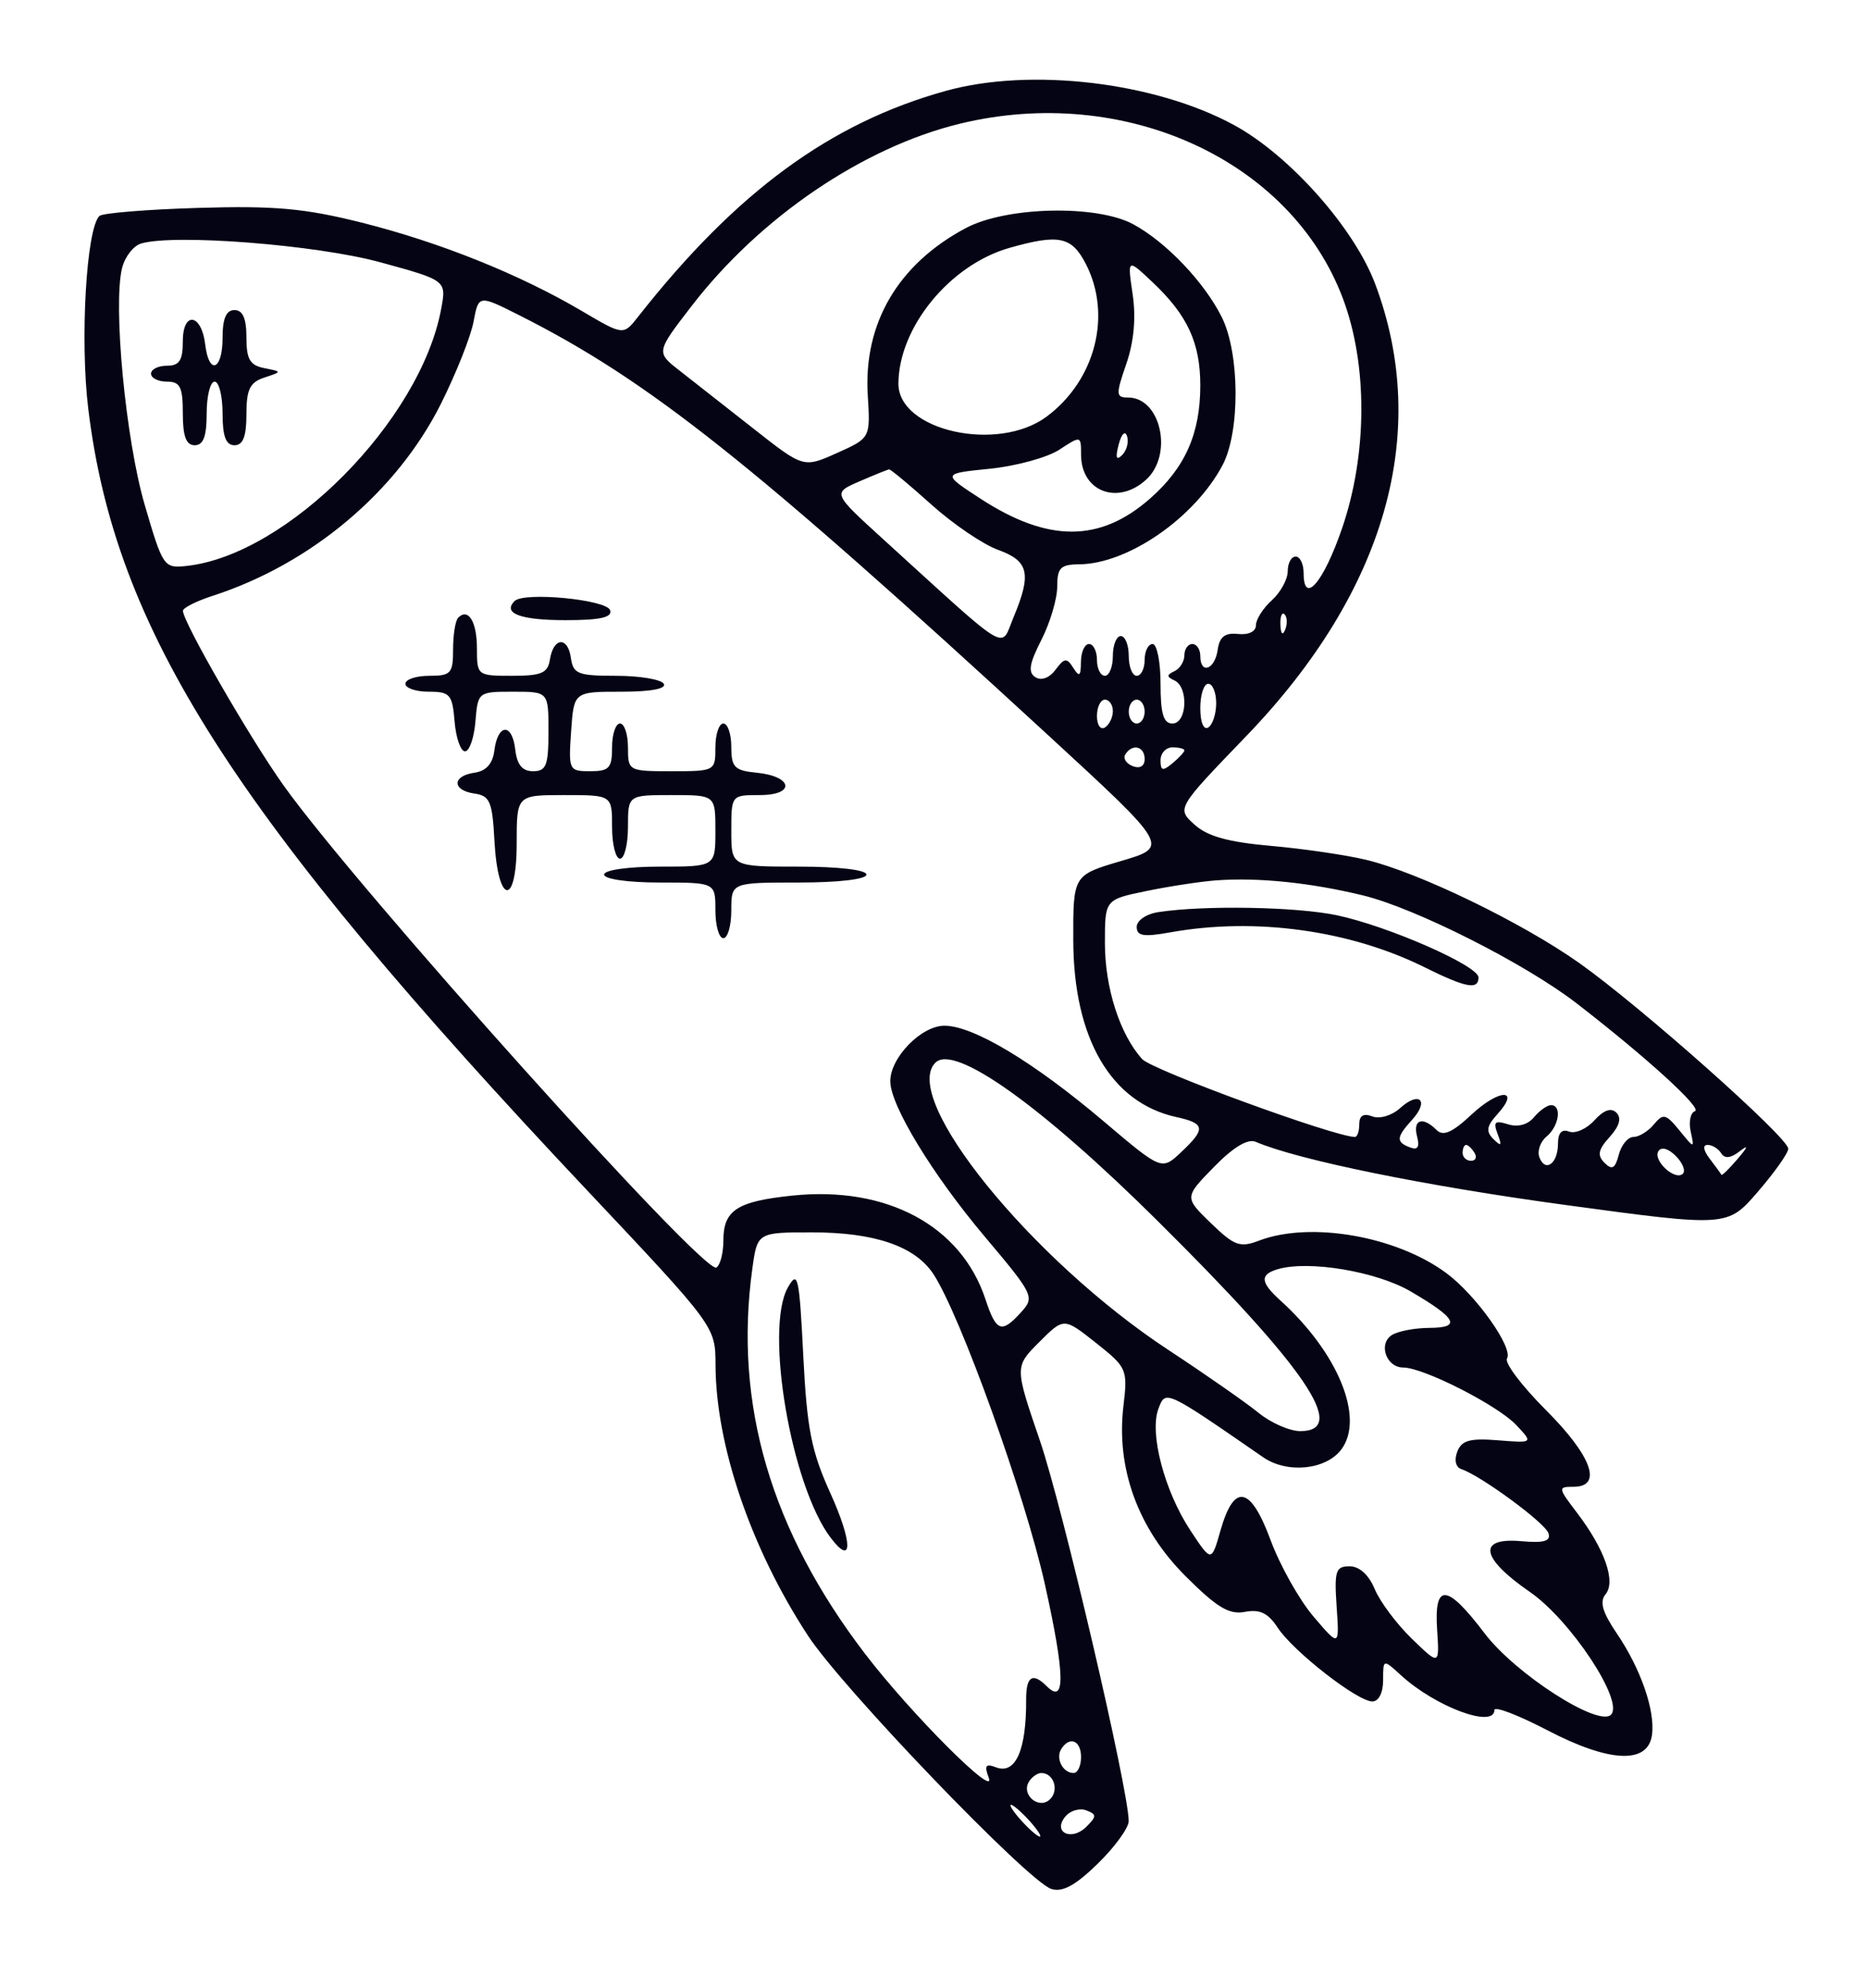 <svg xmlns="http://www.w3.org/2000/svg" width="235" height="250" viewBox="0 0 235 250" version="1.1"><path d="" stroke="none" fill="#040c14" fill-rule="evenodd"/><path d="M 119 11.427 C 104.446 15.463, 92.610 24.148, 80.268 39.848 C 78.422 42.197, 78.422 42.197, 73.195 39.115 C 65.363 34.497, 55.267 30.447, 45.470 27.993 C 38.310 26.199, 34.560 25.862, 24.938 26.149 C 18.464 26.342, 12.866 26.800, 12.500 27.166 C 10.855 28.812, 10.052 42.761, 11.103 51.410 C 14.489 79.253, 29.271 102.414, 73.817 149.667 C 90 166.834, 90 166.834, 90.015 171.667 C 90.046 181.797, 94.493 194.814, 101.658 205.743 C 106.003 212.372, 129.342 236.656, 132.256 237.581 C 133.666 238.029, 135.293 237.143, 138.105 234.398 C 140.247 232.306, 141.997 229.898, 141.994 229.047 C 141.977 225.100, 133.666 189.495, 130.825 181.200 C 127.639 171.899, 127.639 171.899, 130.738 168.801 C 133.836 165.702, 133.836 165.702, 137.866 168.894 C 141.783 171.996, 141.880 172.220, 141.328 176.876 C 140.403 184.689, 143.168 192.263, 149.117 198.212 C 153.093 202.189, 154.628 203.113, 156.618 202.733 C 158.486 202.376, 159.529 202.877, 160.730 204.711 C 162.689 207.700, 170.769 214, 172.644 214 C 173.447 214, 174 212.910, 174 211.326 C 174 208.651, 174 208.651, 176.250 210.709 C 180.598 214.685, 188 217.435, 188 215.074 C 188 214.565, 191.001 215.713, 194.670 217.625 C 202.479 221.695, 207.299 221.918, 207.822 218.233 C 208.253 215.193, 206.424 209.904, 203.400 205.448 C 201.587 202.776, 201.207 201.455, 201.983 200.520 C 203.309 198.923, 201.874 194.835, 198.380 190.254 C 195.985 187.113, 195.970 187, 197.949 187 C 201.655 187, 200.269 183.139, 194.488 177.358 C 191.457 174.327, 189.250 171.405, 189.584 170.864 C 190.407 169.533, 185.678 162.877, 181.951 160.122 C 175.644 155.459, 164.848 153.586, 158.401 156.037 C 155.986 156.956, 155.289 156.703, 152.330 153.836 C 148.988 150.596, 148.988 150.596, 152.718 146.777 C 155.160 144.276, 156.974 143.184, 157.974 143.613 C 163.294 145.897, 179.307 149.162, 196.907 151.552 C 217.314 154.323, 217.314 154.323, 221.127 149.912 C 223.224 147.485, 224.954 145.044, 224.970 144.486 C 225.010 143.124, 206.409 126.598, 198.679 121.127 C 191.469 116.025, 178.483 109.735, 171.885 108.149 C 169.346 107.538, 163.946 106.747, 159.885 106.390 C 154.504 105.917, 151.892 105.188, 150.261 103.707 C 148.023 101.673, 148.023 101.673, 156.779 92.586 C 174.322 74.381, 180.023 54.400, 173.003 35.715 C 170.360 28.679, 162.238 19.536, 155.255 15.735 C 145.311 10.323, 129.678 8.466, 119 11.427 M 120.782 15.553 C 108.594 18.508, 95.622 27.316, 87.012 38.482 C 82.523 44.303, 82.523 44.303, 85.512 46.631 C 87.155 47.911, 91.332 51.188, 94.792 53.912 C 101.085 58.864, 101.085 58.864, 105.292 56.979 C 109.500 55.094, 109.500 55.094, 109.168 49.711 C 108.611 40.668, 112.978 33.223, 121.500 28.688 C 126.599 25.975, 137.945 25.714, 142.561 28.204 C 146.683 30.428, 151.515 35.497, 153.704 39.892 C 155.978 44.460, 156.025 54.323, 153.792 58.521 C 150.268 65.147, 141.894 70.929, 135.750 70.978 C 133.413 70.997, 133 71.418, 133 73.789 C 133 75.322, 132.104 78.335, 131.008 80.484 C 129.478 83.485, 129.304 84.574, 130.258 85.177 C 131.003 85.649, 132.016 85.272, 132.789 84.236 C 133.913 82.732, 134.200 82.702, 135.024 84.005 C 135.782 85.203, 135.972 85.053, 135.985 83.250 C 135.993 82.013, 136.450 81, 137 81 C 137.550 81, 138 81.900, 138 83 C 138 84.100, 138.450 85, 139 85 C 139.550 85, 140 83.875, 140 82.500 C 140 81.125, 140.450 80, 141 80 C 141.550 80, 142 81.125, 142 82.500 C 142 83.875, 142.450 85, 143 85 C 143.550 85, 144 84.100, 144 83 C 144 81.900, 144.450 81, 145 81 C 145.550 81, 146 83.250, 146 86 C 146 89.778, 146.367 91, 147.500 91 C 149.340 91, 149.552 86.424, 147.750 85.583 C 146.750 85.117, 146.750 84.883, 147.750 84.417 C 148.438 84.096, 149 83.196, 149 82.417 C 149 81.638, 149.450 81, 150 81 C 150.550 81, 151 81.675, 151 82.500 C 151 84.871, 152.826 84.244, 153.184 81.750 C 153.422 80.089, 154.095 79.562, 155.753 79.738 C 157.078 79.879, 158 79.429, 158 78.643 C 158 77.910, 158.900 76.495, 160 75.500 C 161.100 74.505, 162 72.860, 162 71.845 C 162 70.830, 162.450 70, 163 70 C 163.550 70, 164 70.938, 164 72.083 C 164 76.174, 166.498 73.264, 168.835 66.450 C 172.031 57.136, 172.073 45.873, 168.944 37.551 C 162.387 20.111, 141.441 10.544, 120.782 15.553 M 17.751 30.628 C 16.789 30.913, 15.714 32.293, 15.362 33.694 C 14.191 38.358, 15.808 55.307, 18.205 63.500 C 20.492 71.319, 20.611 71.493, 23.485 71.179 C 36.148 69.796, 52.867 52.928, 55.496 38.883 C 56.173 35.266, 56.173 35.266, 47.836 32.986 C 39.812 30.792, 21.931 29.390, 17.751 30.628 M 127 31.175 C 119.503 33.305, 113.079 41.142, 113.022 48.227 C 112.974 54.174, 125.527 56.979, 131.677 52.395 C 137.815 47.820, 139.915 39.604, 136.590 33.174 C 134.818 29.747, 133.207 29.411, 127 31.175 M 142.490 37.010 C 142.927 39.974, 142.654 42.975, 141.695 45.760 C 140.356 49.646, 140.375 50, 141.917 50 C 146.054 50, 147.627 57.218, 144.171 60.345 C 140.588 63.588, 136 61.813, 136 57.185 C 136 54.785, 135.983 54.781, 133.271 56.558 C 131.770 57.542, 127.832 58.621, 124.521 58.956 C 118.500 59.566, 118.500 59.566, 123.358 62.727 C 131.841 68.248, 138.374 68.244, 144.670 62.716 C 149.091 58.835, 151 54.542, 151 48.482 C 151 43.122, 149.395 39.649, 145.001 35.500 C 141.824 32.500, 141.824 32.500, 142.490 37.010 M 59.572 40.466 C 59.222 42.333, 57.381 46.967, 55.481 50.765 C 49.940 61.841, 39.138 70.931, 26.750 74.941 C 24.688 75.609, 23.006 76.458, 23.014 76.828 C 23.044 78.282, 31.438 92.843, 35.665 98.775 C 44.922 111.765, 88.574 160.381, 90.122 159.425 C 90.605 159.126, 91 157.614, 91 156.063 C 91 152.215, 92.691 151.106, 99.671 150.377 C 111.547 149.135, 120.919 154.164, 123.972 163.414 C 125.328 167.525, 125.996 167.767, 128.465 165.038 C 130.188 163.135, 130.051 162.852, 123.870 155.518 C 117.287 147.706, 112 139.011, 112 135.996 C 112 133.007, 115.913 128.999, 118.823 129.009 C 122.460 129.022, 130.019 133.560, 138.821 141.015 C 146.141 147.216, 146.141 147.216, 148.571 144.934 C 151.724 141.971, 151.634 141.298, 147.976 140.495 C 139.769 138.692, 135.055 130.610, 135.022 118.286 C 135 110.072, 135 110.072, 141.057 108.286 C 147.114 106.500, 147.114 106.500, 131.807 92.420 C 94.458 58.065, 81.584 47.845, 65.355 39.665 C 60.209 37.072, 60.209 37.072, 59.572 40.466 M 28 42.500 C 28 46.591, 26.280 47.243, 25.816 43.327 C 25.356 39.434, 23 39.091, 23 42.917 C 23 45.333, 22.568 46, 21 46 C 19.900 46, 19 46.450, 19 47 C 19 47.550, 19.900 48, 21 48 C 22.667 48, 23 48.667, 23 52 C 23 54.889, 23.417 56, 24.500 56 C 25.583 56, 26 54.889, 26 52 C 26 49.800, 26.450 48, 27 48 C 27.550 48, 28 49.800, 28 52 C 28 54.889, 28.417 56, 29.500 56 C 30.576 56, 31 54.902, 31 52.117 C 31 48.976, 31.431 48.091, 33.250 47.490 C 35.500 46.746, 35.500 46.746, 33.250 46.303 C 31.440 45.947, 31 45.190, 31 42.430 C 31 40.048, 30.542 39, 29.500 39 C 28.452 39, 28 40.056, 28 42.500 M 140.731 55.920 C 140.296 57.583, 140.426 57.974, 141.168 57.232 C 141.750 56.650, 142.028 55.585, 141.788 54.863 C 141.538 54.114, 141.085 54.568, 140.731 55.920 M 108.115 60.548 C 104.730 62.017, 104.730 62.017, 111.115 67.826 C 127.379 82.623, 125.815 81.686, 127.502 77.650 C 129.801 72.146, 129.439 70.560, 125.560 69.158 C 123.669 68.474, 119.890 65.909, 117.164 63.457 C 114.437 61.006, 112.047 59.018, 111.853 59.039 C 111.659 59.061, 109.977 59.740, 108.115 60.548 M 64.737 75.596 C 63.188 77.146, 65.464 78, 71.142 78 C 75.515 78, 77.054 77.657, 76.754 76.750 C 76.312 75.409, 65.922 74.411, 64.737 75.596 M 57.639 77.694 C 57.288 78.046, 57 79.833, 57 81.667 C 57 84.704, 56.733 85, 54 85 C 52.350 85, 51 85.450, 51 86 C 51 86.550, 52.323 87, 53.940 87 C 56.615 87, 56.907 87.337, 57.190 90.750 C 57.360 92.813, 57.950 94.500, 58.500 94.500 C 59.050 94.500, 59.640 92.813, 59.810 90.750 C 60.119 87.026, 60.152 87, 64.560 87 C 69 87, 69 87, 69 92 C 69 96.276, 68.720 97, 67.066 97 C 65.700 97, 65.040 96.193, 64.816 94.250 C 64.430 90.893, 62.618 91.002, 62.190 94.407 C 61.981 96.063, 61.157 96.979, 59.690 97.188 C 56.849 97.593, 56.858 99.409, 59.702 99.813 C 61.629 100.087, 61.941 100.826, 62.202 105.734 C 62.632 113.825, 65 114.120, 65 106.083 C 65 100, 65 100, 71 100 C 77 100, 77 100, 77 104 C 77 106.200, 77.450 108, 78 108 C 78.550 108, 79 106.200, 79 104 C 79 100, 79 100, 84.500 100 C 90 100, 90 100, 90 104.500 C 90 109, 90 109, 83 109 C 79 109, 76 109.429, 76 110 C 76 110.571, 79 111, 83 111 C 90 111, 90 111, 90 114.500 C 90 116.425, 90.450 118, 91 118 C 91.550 118, 92 116.425, 92 114.500 C 92 111, 92 111, 100.500 111 C 105.500 111, 109 110.588, 109 110 C 109 109.412, 105.500 109, 100.500 109 C 92 109, 92 109, 92 104.500 C 92 100.004, 92.003 100, 95.583 100 C 100.102 100, 99.757 97.639, 95.173 97.187 C 92.400 96.913, 92 96.503, 92 93.937 C 92 92.321, 91.550 91, 91 91 C 90.450 91, 90 92.350, 90 94 C 90 96.970, 89.944 97, 84.500 97 C 79.056 97, 79 96.970, 79 94 C 79 92.350, 78.550 91, 78 91 C 77.450 91, 77 92.350, 77 94 C 77 96.606, 76.639 97, 74.250 97.001 C 71.570 97.001, 71.509 96.873, 71.847 92.001 C 72.193 87, 72.193 87, 78.156 87 C 81.876 87, 83.886 86.624, 83.500 86 C 83.160 85.450, 80.465 85, 77.511 85 C 72.702 85, 72.106 84.764, 71.820 82.750 C 71.430 80.004, 69.621 80.148, 69.180 82.960 C 68.914 84.658, 68.118 85, 64.430 85 C 60.048 85, 60 84.963, 60 81.559 C 60 78.194, 58.915 76.418, 57.639 77.694 M 161.079 78.583 C 161.127 79.748, 161.364 79.985, 161.683 79.188 C 161.972 78.466, 161.936 77.603, 161.604 77.271 C 161.272 76.939, 161.036 77.529, 161.079 78.583 M 151 89.059 C 151 90.844, 151.417 91.861, 152 91.500 C 152.550 91.160, 153 89.784, 153 88.441 C 153 87.098, 152.550 86, 152 86 C 151.450 86, 151 87.377, 151 89.059 M 138 90.059 C 138 91.191, 138.450 91.840, 139 91.500 C 139.550 91.160, 140 90.234, 140 89.441 C 140 88.648, 139.550 88, 139 88 C 138.450 88, 138 88.927, 138 90.059 M 142 89.500 C 142 90.325, 142.450 91, 143 91 C 143.550 91, 144 90.325, 144 89.500 C 144 88.675, 143.550 88, 143 88 C 142.450 88, 142 88.675, 142 89.500 M 141.565 94.895 C 141.260 95.388, 141.684 96.048, 142.506 96.364 C 143.413 96.712, 144 96.361, 144 95.469 C 144 93.851, 142.437 93.483, 141.565 94.895 M 146 95.622 C 146 96.951, 146.271 97.020, 147.500 96 C 148.325 95.315, 149 94.585, 149 94.378 C 149 94.170, 148.325 94, 147.500 94 C 146.675 94, 146 94.730, 146 95.622 M 153 110.728 C 151.075 110.868, 147.137 111.469, 144.250 112.063 C 139 113.143, 139 113.143, 139 118.604 C 139 124.248, 140.881 130.106, 143.690 133.210 C 144.942 134.593, 167.927 143, 170.457 143 C 170.756 143, 171 142.277, 171 141.393 C 171 140.313, 171.539 139.993, 172.645 140.417 C 173.570 140.772, 175.103 140.312, 176.151 139.364 C 178.559 137.185, 179.836 138.419, 177.661 140.823 C 175.639 143.056, 175.594 143.630, 177.387 144.318 C 178.360 144.692, 178.623 144.276, 178.270 142.925 C 177.713 140.796, 178.981 140.381, 180.723 142.123 C 181.553 142.953, 182.698 142.449, 185.120 140.186 C 188.603 136.930, 191.325 136.878, 188.389 140.123 C 187.007 141.649, 186.903 142.301, 187.883 143.274 C 188.861 144.245, 188.971 144.112, 188.408 142.635 C 187.824 141.101, 188.055 140.883, 189.708 141.407 C 190.947 141.800, 192.202 141.461, 192.981 140.523 C 193.676 139.685, 194.640 139, 195.122 139 C 196.517 139, 196.141 141.638, 194.559 142.951 C 193.767 143.608, 193.364 144.786, 193.664 145.567 C 194.413 147.519, 196 146.341, 196 143.834 C 196 142.485, 196.480 141.970, 197.406 142.326 C 198.179 142.622, 199.609 141.985, 200.582 140.909 C 201.763 139.605, 202.686 139.286, 203.353 139.953 C 204.019 140.619, 203.735 141.635, 202.500 143 C 201.051 144.601, 200.911 145.311, 201.856 146.256 C 202.802 147.202, 203.193 146.979, 203.649 145.233 C 203.971 144.005, 204.801 143, 205.494 143 C 206.188 143, 207.344 142.290, 208.065 141.422 C 209.239 140.007, 209.570 140.085, 211.272 142.172 C 213.165 144.494, 213.169 144.494, 212.691 142.298 C 212.428 141.087, 212.671 139.943, 213.232 139.756 C 214.209 139.430, 207.147 132.998, 198.342 126.192 C 191.889 121.204, 178.071 114.225, 171.472 112.620 C 164.851 111.011, 158.311 110.341, 153 110.728 M 145.750 114.716 C 144.211 114.949, 143 115.769, 143 116.578 C 143 117.732, 143.859 117.870, 147.250 117.262 C 157.907 115.352, 169.811 116.989, 179.217 121.658 C 184.415 124.239, 186 124.538, 186 122.937 C 186 121.471, 174.642 116.484, 168.201 115.121 C 163.124 114.047, 151.546 113.838, 145.750 114.716 M 117.678 133.656 C 113.239 138.095, 129.722 158.429, 146.948 169.764 C 151.651 172.859, 156.772 176.428, 158.327 177.696 C 159.881 178.963, 162.244 180, 163.577 180 C 169.698 180, 164.320 172.085, 145.572 153.500 C 130.980 139.035, 120.064 131.269, 117.678 133.656 M 184 145 C 184 145.550, 184.477 146, 185.059 146 C 185.641 146, 185.840 145.550, 185.500 145 C 185.160 144.450, 184.684 144, 184.441 144 C 184.198 144, 184 144.450, 184 145 M 208.629 144.791 C 207.904 145.964, 210.756 148.578, 211.715 147.619 C 212.081 147.252, 211.673 146.245, 210.809 145.380 C 209.874 144.445, 208.991 144.206, 208.629 144.791 M 215.095 145.750 C 215.831 146.713, 216.489 147.615, 216.556 147.756 C 216.624 147.897, 217.539 147.005, 218.589 145.773 C 219.927 144.206, 220.002 143.919, 218.839 144.816 C 217.719 145.680, 216.967 145.756, 216.530 145.049 C 216.174 144.472, 215.403 144, 214.819 144 C 214.172 144, 214.281 144.687, 215.095 145.750 M 94.636 159.640 C 92.309 176.619, 96.978 192.523, 108.842 208.028 C 114.585 215.533, 125.450 226.405, 124.380 223.576 C 123.807 222.060, 124.001 221.786, 125.294 222.283 C 127.756 223.227, 129.125 220.153, 129.094 213.750 C 129.080 210.835, 129.905 210.305, 131.687 212.087 C 134.056 214.456, 133.987 210.681, 131.455 199.286 C 128.964 188.081, 120.831 165.443, 117.430 160.254 C 115.137 156.754, 110.042 155, 102.168 155 C 95.272 155, 95.272 155, 94.636 159.640 M 160.750 159.632 C 158.459 160.306, 158.542 161.275, 161.085 163.577 C 168.331 170.134, 171.693 178.345, 168.750 182.295 C 166.823 184.881, 161.934 185.374, 158.913 183.287 C 146.525 174.731, 146.626 174.777, 145.721 177.226 C 144.583 180.301, 146.508 187.579, 149.760 192.500 C 152.403 196.500, 152.403 196.500, 153.541 192.500 C 155.251 186.489, 157.320 186.885, 159.843 193.706 C 161.022 196.893, 163.453 201.221, 165.244 203.324 C 168.500 207.148, 168.500 207.148, 168.153 202.074 C 167.846 197.571, 168.029 197, 169.782 197 C 171.014 197, 172.205 198.080, 172.946 199.869 C 173.599 201.447, 175.699 204.254, 177.612 206.109 C 181.090 209.480, 181.090 209.480, 180.795 204.990 C 180.404 199.040, 182.007 199.157, 186.763 205.427 C 190.630 210.526, 201.079 217.254, 202.667 215.667 C 204.347 213.986, 197.584 203.755, 192.456 200.221 C 186.265 195.955, 185.819 193.352, 191.364 193.841 C 194.245 194.096, 195.119 193.841, 194.802 192.841 C 194.393 191.548, 186.309 185.603, 183.844 184.781 C 183.133 184.544, 182.922 183.647, 183.327 182.590 C 183.876 181.160, 184.906 180.871, 188.449 181.152 C 192.884 181.505, 192.884 181.505, 190.751 179.235 C 188.420 176.754, 179.077 172, 176.531 172 C 174.393 172, 173.354 169.023, 175.104 167.914 C 175.872 167.428, 177.989 167.024, 179.809 167.015 C 183.877 166.996, 183.293 165.842, 177.495 162.444 C 173.186 159.919, 164.650 158.485, 160.750 159.632 M 99.120 161.927 C 96.157 167.139, 99.539 186.899, 104.512 193.427 C 107.311 197.103, 107.277 194.010, 104.449 187.771 C 102.068 182.518, 101.517 179.715, 101.053 170.500 C 100.550 160.497, 100.375 159.720, 99.120 161.927 M 133.500 220 C 132.771 221.180, 133.717 223, 135.059 223 C 135.577 223, 136 222.100, 136 221 C 136 218.891, 134.545 218.309, 133.500 220 M 129.446 224.087 C 128.416 225.755, 130.733 227.667, 132.113 226.287 C 133.267 225.133, 132.545 223, 131 223 C 130.515 223, 129.816 223.489, 129.446 224.087 M 128.500 229 C 129.495 230.100, 130.535 231, 130.810 231 C 131.085 231, 130.495 230.100, 129.500 229 C 128.505 227.900, 127.465 227, 127.190 227 C 126.915 227, 127.505 227.900, 128.500 229 M 134.025 228.470 C 132.373 230.460, 134.794 231.634, 136.674 229.755 C 137.982 228.446, 137.980 228.206, 136.651 227.696 C 135.823 227.379, 134.641 227.727, 134.025 228.470" stroke="none" fill="#040414" fill-rule="evenodd"/></svg>